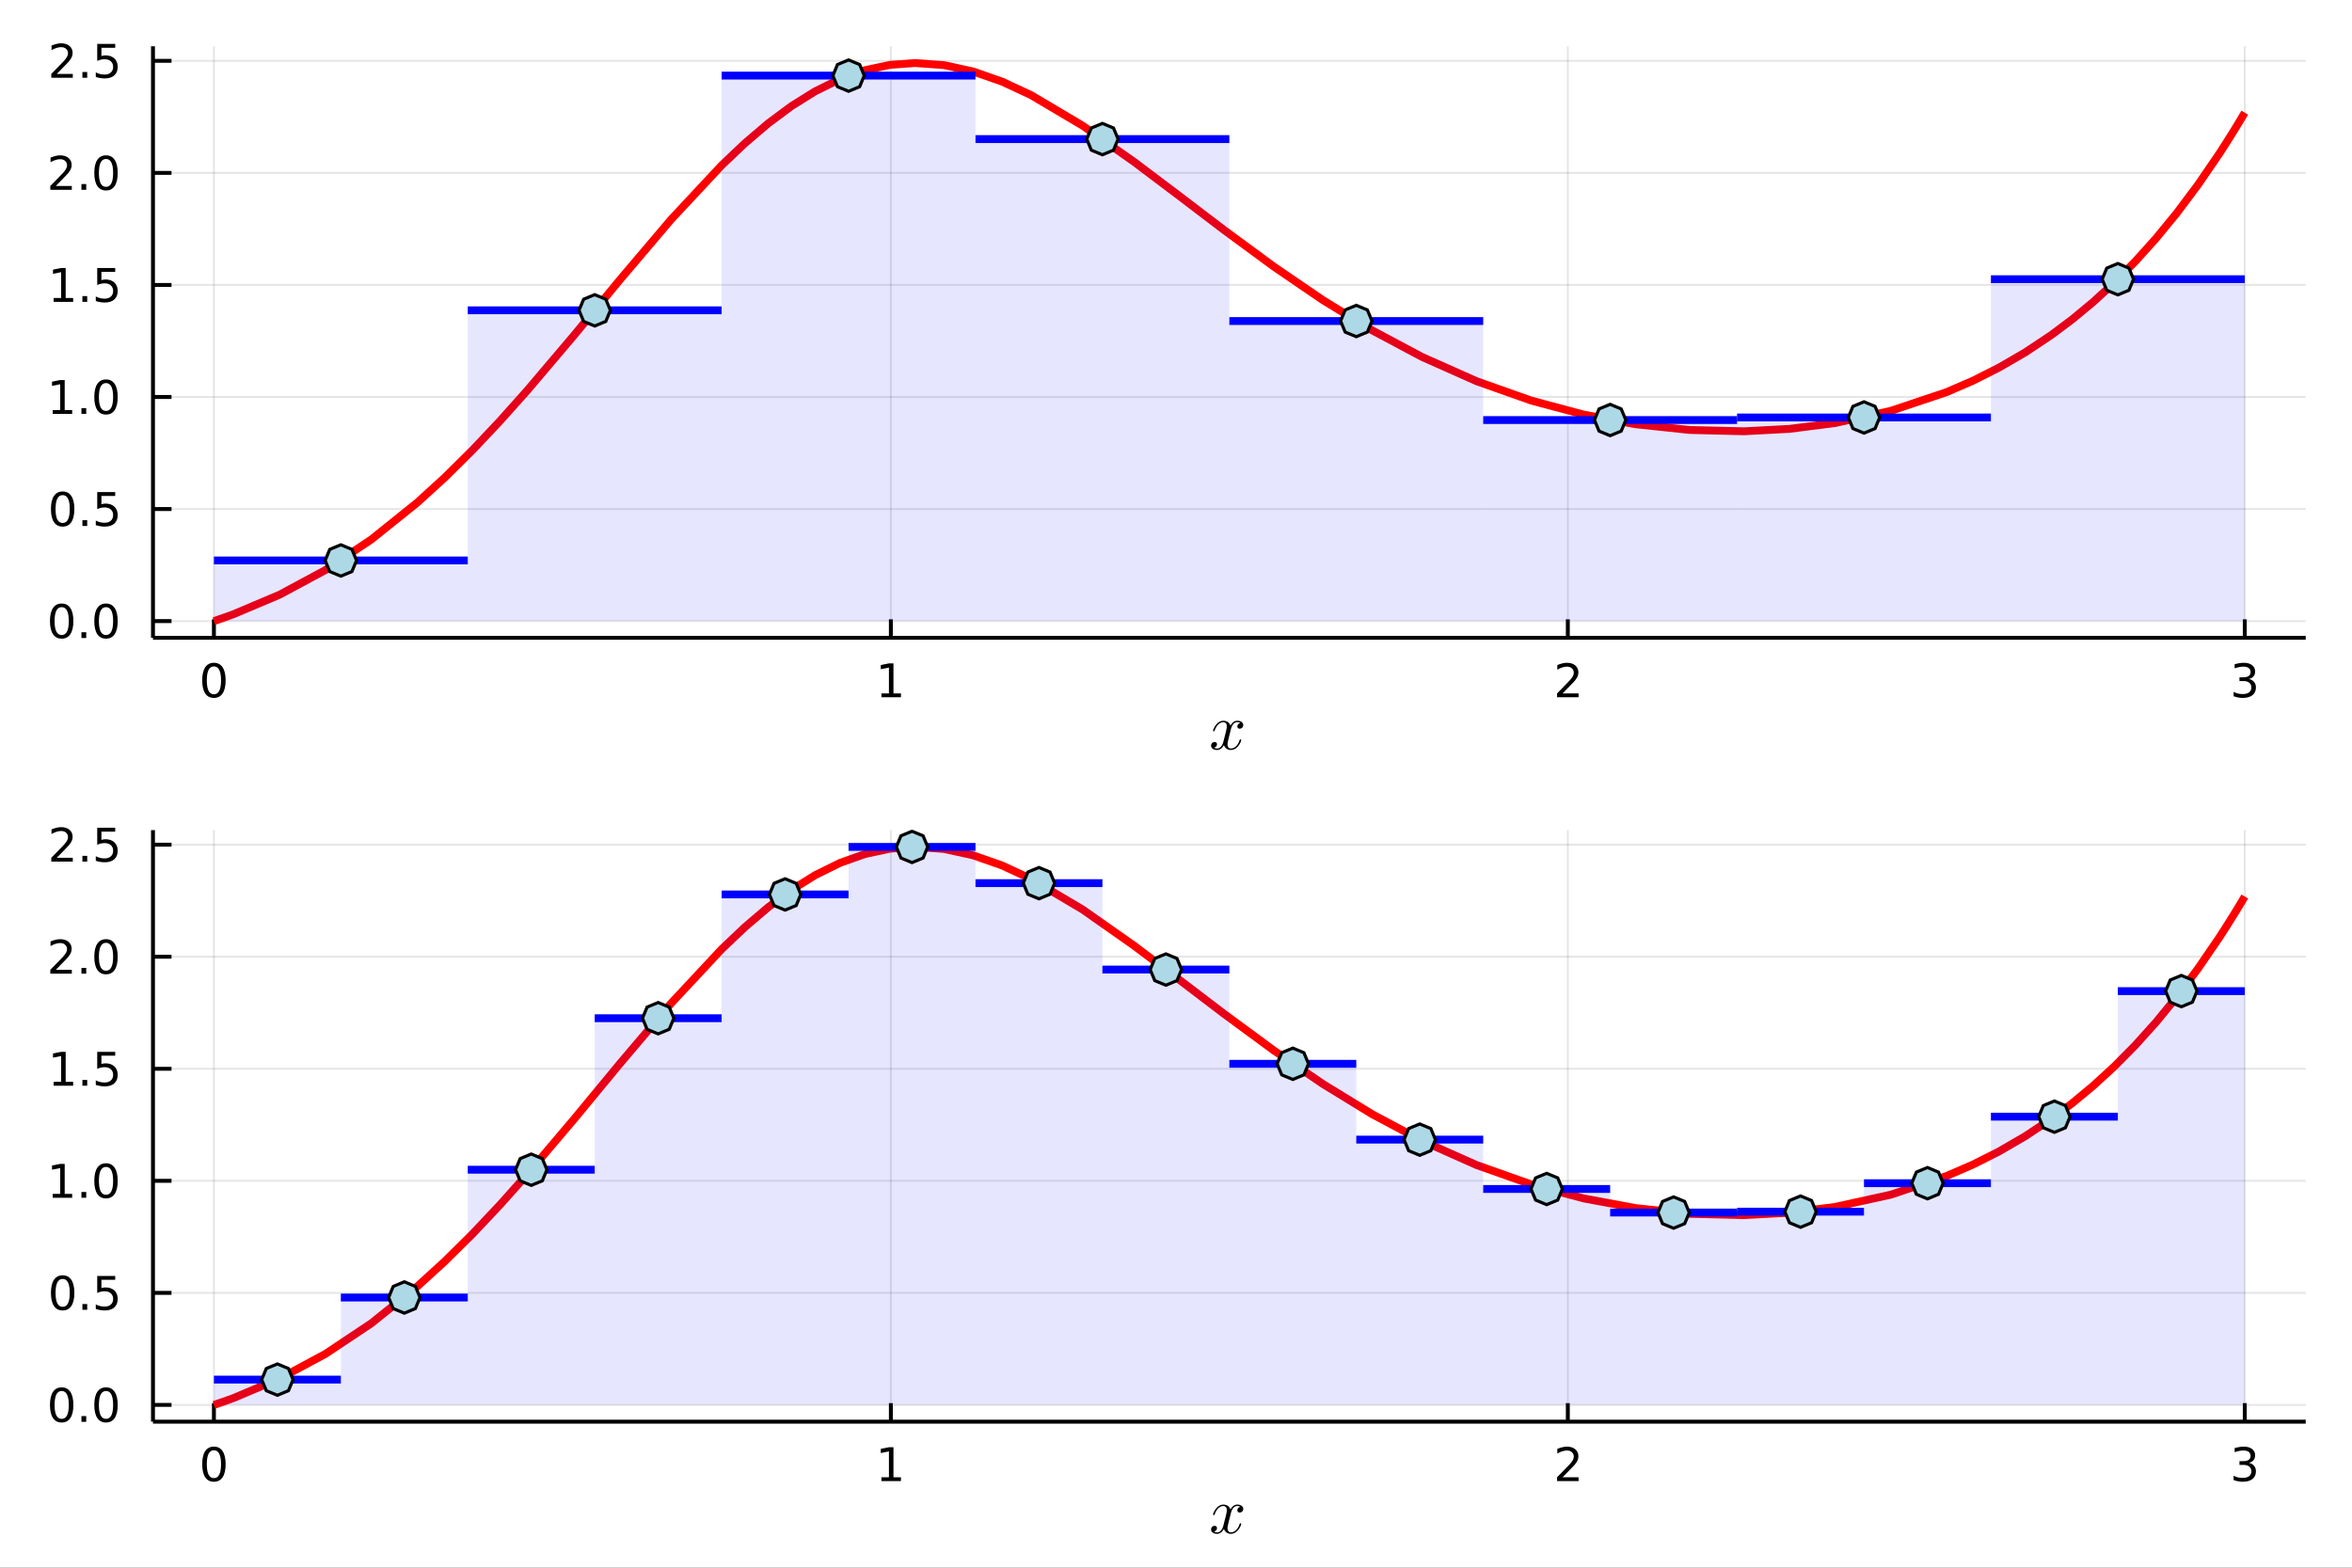 <?xml version="1.0" encoding="utf-8"?>
<svg xmlns="http://www.w3.org/2000/svg" xmlns:xlink="http://www.w3.org/1999/xlink" width="600" height="400" viewBox="0 0 2400 1600">
<rect x="0" y="0" width="2400" height="1600" fill="#333333" stroke="none"/>
<defs>
  <clipPath id="clip540">
    <rect x="0" y="0" width="2400" height="1600"/>
  </clipPath>
</defs>
<path clip-path="url(#clip540)" d="
M0 1600 L2400 1600 L2400 0 L0 0  Z
  " fill="#ffffff" fill-rule="evenodd" fill-opacity="1"/>
<defs>
  <clipPath id="clip541">
    <rect x="480" y="0" width="1681" height="1600"/>
  </clipPath>
</defs>
<path clip-path="url(#clip540)" d="
M156.112 650.96 L2352.76 650.96 L2352.76 47.244 L156.112 47.244  Z
  " fill="#ffffff" fill-rule="evenodd" fill-opacity="1"/>
<defs>
  <clipPath id="clip542">
    <rect x="156" y="47" width="2198" height="605"/>
  </clipPath>
</defs>
<polyline clip-path="url(#clip542)" style="stroke:#000000; stroke-linecap:butt; stroke-linejoin:round; stroke-width:2; stroke-opacity:0.1; fill:none" points="
  218.281,650.96 218.281,47.244 
  "/>
<polyline clip-path="url(#clip542)" style="stroke:#000000; stroke-linecap:butt; stroke-linejoin:round; stroke-width:2; stroke-opacity:0.1; fill:none" points="
  909.05,650.96 909.05,47.244 
  "/>
<polyline clip-path="url(#clip542)" style="stroke:#000000; stroke-linecap:butt; stroke-linejoin:round; stroke-width:2; stroke-opacity:0.1; fill:none" points="
  1599.82,650.96 1599.82,47.244 
  "/>
<polyline clip-path="url(#clip542)" style="stroke:#000000; stroke-linecap:butt; stroke-linejoin:round; stroke-width:2; stroke-opacity:0.1; fill:none" points="
  2290.59,650.96 2290.59,47.244 
  "/>
<polyline clip-path="url(#clip540)" style="stroke:#000000; stroke-linecap:butt; stroke-linejoin:round; stroke-width:4; stroke-opacity:1; fill:none" points="
  156.112,650.96 2352.76,650.96 
  "/>
<polyline clip-path="url(#clip540)" style="stroke:#000000; stroke-linecap:butt; stroke-linejoin:round; stroke-width:4; stroke-opacity:1; fill:none" points="
  218.281,650.96 218.281,632.063 
  "/>
<polyline clip-path="url(#clip540)" style="stroke:#000000; stroke-linecap:butt; stroke-linejoin:round; stroke-width:4; stroke-opacity:1; fill:none" points="
  909.05,650.96 909.05,632.063 
  "/>
<polyline clip-path="url(#clip540)" style="stroke:#000000; stroke-linecap:butt; stroke-linejoin:round; stroke-width:4; stroke-opacity:1; fill:none" points="
  1599.82,650.96 1599.82,632.063 
  "/>
<polyline clip-path="url(#clip540)" style="stroke:#000000; stroke-linecap:butt; stroke-linejoin:round; stroke-width:4; stroke-opacity:1; fill:none" points="
  2290.59,650.96 2290.59,632.063 
  "/>
<path clip-path="url(#clip540)" d="M218.281 680.151 Q214.67 680.151 212.842 683.716 Q211.036 687.257 211.036 694.387 Q211.036 701.493 212.842 705.058 Q214.67 708.6 218.281 708.6 Q221.916 708.6 223.721 705.058 Q225.55 701.493 225.55 694.387 Q225.55 687.257 223.721 683.716 Q221.916 680.151 218.281 680.151 M218.281 676.447 Q224.091 676.447 227.147 681.054 Q230.226 685.637 230.226 694.387 Q230.226 703.114 227.147 707.72 Q224.091 712.304 218.281 712.304 Q212.471 712.304 209.392 707.72 Q206.337 703.114 206.337 694.387 Q206.337 685.637 209.392 681.054 Q212.471 676.447 218.281 676.447 Z" fill="#000000" fill-rule="evenodd" fill-opacity="1" /><path clip-path="url(#clip540)" d="M899.432 707.697 L907.071 707.697 L907.071 681.331 L898.76 682.998 L898.76 678.739 L907.024 677.072 L911.7 677.072 L911.7 707.697 L919.339 707.697 L919.339 711.632 L899.432 711.632 L899.432 707.697 Z" fill="#000000" fill-rule="evenodd" fill-opacity="1" /><path clip-path="url(#clip540)" d="M1594.47 707.697 L1610.79 707.697 L1610.79 711.632 L1588.85 711.632 L1588.85 707.697 Q1591.51 704.942 1596.09 700.313 Q1600.7 695.66 1601.88 694.318 Q1604.12 691.794 1605 690.058 Q1605.91 688.299 1605.91 686.609 Q1605.91 683.855 1603.96 682.119 Q1602.04 680.382 1598.94 680.382 Q1596.74 680.382 1594.29 681.146 Q1591.86 681.91 1589.08 683.461 L1589.08 678.739 Q1591.9 677.605 1594.36 677.026 Q1596.81 676.447 1598.85 676.447 Q1604.22 676.447 1607.41 679.132 Q1610.61 681.818 1610.61 686.308 Q1610.61 688.438 1609.8 690.359 Q1609.01 692.257 1606.9 694.85 Q1606.32 695.521 1603.22 698.739 Q1600.12 701.933 1594.47 707.697 Z" fill="#000000" fill-rule="evenodd" fill-opacity="1" /><path clip-path="url(#clip540)" d="M2294.83 692.998 Q2298.19 693.716 2300.07 695.984 Q2301.96 698.253 2301.96 701.586 Q2301.96 706.702 2298.45 709.503 Q2294.93 712.304 2288.45 712.304 Q2286.27 712.304 2283.95 711.864 Q2281.66 711.447 2279.21 710.591 L2279.21 706.077 Q2281.15 707.211 2283.47 707.79 Q2285.78 708.368 2288.31 708.368 Q2292.7 708.368 2295 706.632 Q2297.31 704.896 2297.31 701.586 Q2297.31 698.53 2295.16 696.818 Q2293.03 695.081 2289.21 695.081 L2285.18 695.081 L2285.18 691.239 L2289.39 691.239 Q2292.84 691.239 2294.67 689.873 Q2296.5 688.484 2296.5 685.892 Q2296.5 683.23 2294.6 681.818 Q2292.73 680.382 2289.21 680.382 Q2287.29 680.382 2285.09 680.799 Q2282.89 681.216 2280.25 682.095 L2280.25 677.929 Q2282.91 677.188 2285.23 676.818 Q2287.57 676.447 2289.63 676.447 Q2294.95 676.447 2298.05 678.878 Q2301.15 681.285 2301.15 685.406 Q2301.15 688.276 2299.51 690.267 Q2297.87 692.234 2294.83 692.998 Z" fill="#000000" fill-rule="evenodd" fill-opacity="1" /><path clip-path="url(#clip540)" d="M1268.61 739.916 Q1268.61 741.719 1267.48 742.75 Q1266.35 743.748 1265.06 743.748 Q1263.84 743.748 1263.2 743.04 Q1262.55 742.331 1262.55 741.429 Q1262.55 740.206 1263.45 739.143 Q1264.36 738.08 1265.71 737.855 Q1264.39 737.017 1262.42 737.017 Q1261.14 737.017 1260.01 737.694 Q1258.91 738.37 1258.24 739.239 Q1257.59 740.109 1257.01 741.365 Q1256.47 742.589 1256.24 743.33 Q1256.05 744.038 1255.89 744.811 L1253.63 753.829 Q1252.54 758.112 1252.54 759.626 Q1252.54 761.494 1253.44 762.75 Q1254.34 763.974 1256.14 763.974 Q1256.85 763.974 1257.66 763.78 Q1258.46 763.555 1259.49 762.975 Q1260.56 762.363 1261.49 761.462 Q1262.46 760.528 1263.39 758.949 Q1264.32 757.371 1264.94 755.342 Q1265.13 754.634 1265.77 754.634 Q1266.58 754.634 1266.58 755.278 Q1266.58 755.826 1266.13 756.985 Q1265.71 758.112 1264.77 759.594 Q1263.87 761.043 1262.68 762.363 Q1261.49 763.652 1259.72 764.553 Q1257.95 765.455 1256.01 765.455 Q1253.25 765.455 1251.41 763.974 Q1249.57 762.492 1248.9 760.431 Q1248.74 760.721 1248.51 761.107 Q1248.29 761.494 1247.61 762.363 Q1246.97 763.201 1246.22 763.845 Q1245.48 764.457 1244.32 764.94 Q1243.2 765.455 1241.97 765.455 Q1240.43 765.455 1239.04 765.004 Q1237.69 764.553 1236.72 763.523 Q1235.76 762.492 1235.76 761.075 Q1235.76 759.497 1236.82 758.402 Q1237.92 757.275 1239.4 757.275 Q1240.33 757.275 1241.07 757.822 Q1241.84 758.37 1241.84 759.561 Q1241.84 760.882 1240.94 761.88 Q1240.04 762.879 1238.75 763.136 Q1240.07 763.974 1242.04 763.974 Q1244.16 763.974 1245.84 762.106 Q1247.51 760.238 1248.32 757.114 Q1250.31 749.61 1251.09 746.26 Q1251.86 742.879 1251.86 741.429 Q1251.86 740.077 1251.51 739.143 Q1251.15 738.209 1250.54 737.79 Q1249.96 737.339 1249.41 737.178 Q1248.9 737.017 1248.32 737.017 Q1247.35 737.017 1246.26 737.404 Q1245.19 737.79 1243.91 738.692 Q1242.65 739.562 1241.46 741.365 Q1240.27 743.169 1239.46 745.648 Q1239.3 746.389 1238.59 746.389 Q1237.82 746.357 1237.82 745.713 Q1237.82 745.165 1238.24 744.038 Q1238.69 742.879 1239.59 741.429 Q1240.52 739.98 1241.72 738.692 Q1242.94 737.372 1244.71 736.47 Q1246.51 735.568 1248.45 735.568 Q1249.32 735.568 1250.15 735.761 Q1251.02 735.922 1252.05 736.405 Q1253.12 736.888 1254.05 737.951 Q1254.98 739.014 1255.56 740.56 Q1255.95 739.819 1256.47 739.111 Q1257.01 738.402 1257.85 737.533 Q1258.72 736.631 1259.91 736.116 Q1261.14 735.568 1262.49 735.568 Q1263.81 735.568 1265.1 735.922 Q1266.39 736.244 1267.48 737.307 Q1268.61 738.338 1268.61 739.916 Z" fill="#000000" fill-rule="evenodd" fill-opacity="1" /><polyline clip-path="url(#clip542)" style="stroke:#000000; stroke-linecap:butt; stroke-linejoin:round; stroke-width:2; stroke-opacity:0.1; fill:none" points="
  156.112,633.874 2352.76,633.874 
  "/>
<polyline clip-path="url(#clip542)" style="stroke:#000000; stroke-linecap:butt; stroke-linejoin:round; stroke-width:2; stroke-opacity:0.1; fill:none" points="
  156.112,519.518 2352.76,519.518 
  "/>
<polyline clip-path="url(#clip542)" style="stroke:#000000; stroke-linecap:butt; stroke-linejoin:round; stroke-width:2; stroke-opacity:0.1; fill:none" points="
  156.112,405.162 2352.76,405.162 
  "/>
<polyline clip-path="url(#clip542)" style="stroke:#000000; stroke-linecap:butt; stroke-linejoin:round; stroke-width:2; stroke-opacity:0.1; fill:none" points="
  156.112,290.806 2352.76,290.806 
  "/>
<polyline clip-path="url(#clip542)" style="stroke:#000000; stroke-linecap:butt; stroke-linejoin:round; stroke-width:2; stroke-opacity:0.1; fill:none" points="
  156.112,176.45 2352.76,176.45 
  "/>
<polyline clip-path="url(#clip542)" style="stroke:#000000; stroke-linecap:butt; stroke-linejoin:round; stroke-width:2; stroke-opacity:0.1; fill:none" points="
  156.112,62.093 2352.76,62.093 
  "/>
<polyline clip-path="url(#clip540)" style="stroke:#000000; stroke-linecap:butt; stroke-linejoin:round; stroke-width:4; stroke-opacity:1; fill:none" points="
  156.112,650.96 156.112,47.244 
  "/>
<polyline clip-path="url(#clip540)" style="stroke:#000000; stroke-linecap:butt; stroke-linejoin:round; stroke-width:4; stroke-opacity:1; fill:none" points="
  156.112,633.874 175.01,633.874 
  "/>
<polyline clip-path="url(#clip540)" style="stroke:#000000; stroke-linecap:butt; stroke-linejoin:round; stroke-width:4; stroke-opacity:1; fill:none" points="
  156.112,519.518 175.01,519.518 
  "/>
<polyline clip-path="url(#clip540)" style="stroke:#000000; stroke-linecap:butt; stroke-linejoin:round; stroke-width:4; stroke-opacity:1; fill:none" points="
  156.112,405.162 175.01,405.162 
  "/>
<polyline clip-path="url(#clip540)" style="stroke:#000000; stroke-linecap:butt; stroke-linejoin:round; stroke-width:4; stroke-opacity:1; fill:none" points="
  156.112,290.806 175.01,290.806 
  "/>
<polyline clip-path="url(#clip540)" style="stroke:#000000; stroke-linecap:butt; stroke-linejoin:round; stroke-width:4; stroke-opacity:1; fill:none" points="
  156.112,176.45 175.01,176.45 
  "/>
<polyline clip-path="url(#clip540)" style="stroke:#000000; stroke-linecap:butt; stroke-linejoin:round; stroke-width:4; stroke-opacity:1; fill:none" points="
  156.112,62.093 175.01,62.093 
  "/>
<path clip-path="url(#clip540)" d="M62.937 619.673 Q59.325 619.673 57.497 623.237 Q55.691 626.779 55.691 633.909 Q55.691 641.015 57.497 644.58 Q59.325 648.122 62.937 648.122 Q66.571 648.122 68.376 644.58 Q70.205 641.015 70.205 633.909 Q70.205 626.779 68.376 623.237 Q66.571 619.673 62.937 619.673 M62.937 615.969 Q68.747 615.969 71.802 620.575 Q74.881 625.159 74.881 633.909 Q74.881 642.635 71.802 647.242 Q68.747 651.825 62.937 651.825 Q57.126 651.825 54.048 647.242 Q50.992 642.635 50.992 633.909 Q50.992 625.159 54.048 620.575 Q57.126 615.969 62.937 615.969 Z" fill="#000000" fill-rule="evenodd" fill-opacity="1" /><path clip-path="url(#clip540)" d="M83.098 645.274 L87.983 645.274 L87.983 651.154 L83.098 651.154 L83.098 645.274 Z" fill="#000000" fill-rule="evenodd" fill-opacity="1" /><path clip-path="url(#clip540)" d="M108.168 619.673 Q104.557 619.673 102.728 623.237 Q100.922 626.779 100.922 633.909 Q100.922 641.015 102.728 644.58 Q104.557 648.122 108.168 648.122 Q111.802 648.122 113.608 644.58 Q115.436 641.015 115.436 633.909 Q115.436 626.779 113.608 623.237 Q111.802 619.673 108.168 619.673 M108.168 615.969 Q113.978 615.969 117.033 620.575 Q120.112 625.159 120.112 633.909 Q120.112 642.635 117.033 647.242 Q113.978 651.825 108.168 651.825 Q102.358 651.825 99.279 647.242 Q96.223 642.635 96.223 633.909 Q96.223 625.159 99.279 620.575 Q102.358 615.969 108.168 615.969 Z" fill="#000000" fill-rule="evenodd" fill-opacity="1" /><path clip-path="url(#clip540)" d="M63.932 505.317 Q60.321 505.317 58.492 508.881 Q56.687 512.423 56.687 519.553 Q56.687 526.659 58.492 530.224 Q60.321 533.765 63.932 533.765 Q67.566 533.765 69.372 530.224 Q71.2 526.659 71.2 519.553 Q71.2 512.423 69.372 508.881 Q67.566 505.317 63.932 505.317 M63.932 501.613 Q69.742 501.613 72.798 506.219 Q75.876 510.803 75.876 519.553 Q75.876 528.279 72.798 532.886 Q69.742 537.469 63.932 537.469 Q58.122 537.469 55.043 532.886 Q51.987 528.279 51.987 519.553 Q51.987 510.803 55.043 506.219 Q58.122 501.613 63.932 501.613 Z" fill="#000000" fill-rule="evenodd" fill-opacity="1" /><path clip-path="url(#clip540)" d="M84.094 530.918 L88.978 530.918 L88.978 536.798 L84.094 536.798 L84.094 530.918 Z" fill="#000000" fill-rule="evenodd" fill-opacity="1" /><path clip-path="url(#clip540)" d="M99.21 502.238 L117.566 502.238 L117.566 506.173 L103.492 506.173 L103.492 514.645 Q104.51 514.298 105.529 514.136 Q106.547 513.951 107.566 513.951 Q113.353 513.951 116.733 517.122 Q120.112 520.293 120.112 525.71 Q120.112 531.289 116.64 534.39 Q113.168 537.469 106.848 537.469 Q104.672 537.469 102.404 537.099 Q100.159 536.728 97.751 535.988 L97.751 531.289 Q99.835 532.423 102.057 532.978 Q104.279 533.534 106.756 533.534 Q110.76 533.534 113.098 531.428 Q115.436 529.321 115.436 525.71 Q115.436 522.099 113.098 519.992 Q110.76 517.886 106.756 517.886 Q104.881 517.886 103.006 518.303 Q101.154 518.719 99.21 519.599 L99.21 502.238 Z" fill="#000000" fill-rule="evenodd" fill-opacity="1" /><path clip-path="url(#clip540)" d="M53.747 418.507 L61.386 418.507 L61.386 392.141 L53.075 393.808 L53.075 389.548 L61.339 387.882 L66.015 387.882 L66.015 418.507 L73.654 418.507 L73.654 422.442 L53.747 422.442 L53.747 418.507 Z" fill="#000000" fill-rule="evenodd" fill-opacity="1" /><path clip-path="url(#clip540)" d="M83.098 416.562 L87.983 416.562 L87.983 422.442 L83.098 422.442 L83.098 416.562 Z" fill="#000000" fill-rule="evenodd" fill-opacity="1" /><path clip-path="url(#clip540)" d="M108.168 390.96 Q104.557 390.96 102.728 394.525 Q100.922 398.067 100.922 405.197 Q100.922 412.303 102.728 415.868 Q104.557 419.409 108.168 419.409 Q111.802 419.409 113.608 415.868 Q115.436 412.303 115.436 405.197 Q115.436 398.067 113.608 394.525 Q111.802 390.96 108.168 390.96 M108.168 387.257 Q113.978 387.257 117.033 391.863 Q120.112 396.447 120.112 405.197 Q120.112 413.923 117.033 418.53 Q113.978 423.113 108.168 423.113 Q102.358 423.113 99.279 418.53 Q96.223 413.923 96.223 405.197 Q96.223 396.447 99.279 391.863 Q102.358 387.257 108.168 387.257 Z" fill="#000000" fill-rule="evenodd" fill-opacity="1" /><path clip-path="url(#clip540)" d="M54.742 304.151 L62.381 304.151 L62.381 277.785 L54.071 279.452 L54.071 275.192 L62.335 273.526 L67.011 273.526 L67.011 304.151 L74.649 304.151 L74.649 308.086 L54.742 308.086 L54.742 304.151 Z" fill="#000000" fill-rule="evenodd" fill-opacity="1" /><path clip-path="url(#clip540)" d="M84.094 302.206 L88.978 302.206 L88.978 308.086 L84.094 308.086 L84.094 302.206 Z" fill="#000000" fill-rule="evenodd" fill-opacity="1" /><path clip-path="url(#clip540)" d="M99.21 273.526 L117.566 273.526 L117.566 277.461 L103.492 277.461 L103.492 285.933 Q104.51 285.586 105.529 285.424 Q106.547 285.239 107.566 285.239 Q113.353 285.239 116.733 288.41 Q120.112 291.581 120.112 296.998 Q120.112 302.576 116.64 305.678 Q113.168 308.757 106.848 308.757 Q104.672 308.757 102.404 308.387 Q100.159 308.016 97.751 307.276 L97.751 302.576 Q99.835 303.711 102.057 304.266 Q104.279 304.822 106.756 304.822 Q110.76 304.822 113.098 302.715 Q115.436 300.609 115.436 296.998 Q115.436 293.387 113.098 291.28 Q110.76 289.174 106.756 289.174 Q104.881 289.174 103.006 289.59 Q101.154 290.007 99.21 290.887 L99.21 273.526 Z" fill="#000000" fill-rule="evenodd" fill-opacity="1" /><path clip-path="url(#clip540)" d="M56.964 189.794 L73.284 189.794 L73.284 193.73 L51.339 193.73 L51.339 189.794 Q54.001 187.04 58.585 182.41 Q63.191 177.757 64.372 176.415 Q66.617 173.892 67.497 172.156 Q68.399 170.396 68.399 168.707 Q68.399 165.952 66.455 164.216 Q64.534 162.48 61.432 162.48 Q59.233 162.48 56.779 163.244 Q54.349 164.008 51.571 165.558 L51.571 160.836 Q54.395 159.702 56.849 159.123 Q59.302 158.545 61.339 158.545 Q66.71 158.545 69.904 161.23 Q73.099 163.915 73.099 168.406 Q73.099 170.535 72.288 172.457 Q71.501 174.355 69.395 176.947 Q68.816 177.619 65.714 180.836 Q62.612 184.031 56.964 189.794 Z" fill="#000000" fill-rule="evenodd" fill-opacity="1" /><path clip-path="url(#clip540)" d="M83.098 187.85 L87.983 187.85 L87.983 193.73 L83.098 193.73 L83.098 187.85 Z" fill="#000000" fill-rule="evenodd" fill-opacity="1" /><path clip-path="url(#clip540)" d="M108.168 162.248 Q104.557 162.248 102.728 165.813 Q100.922 169.355 100.922 176.484 Q100.922 183.591 102.728 187.156 Q104.557 190.697 108.168 190.697 Q111.802 190.697 113.608 187.156 Q115.436 183.591 115.436 176.484 Q115.436 169.355 113.608 165.813 Q111.802 162.248 108.168 162.248 M108.168 158.545 Q113.978 158.545 117.033 163.151 Q120.112 167.734 120.112 176.484 Q120.112 185.211 117.033 189.818 Q113.978 194.401 108.168 194.401 Q102.358 194.401 99.279 189.818 Q96.223 185.211 96.223 176.484 Q96.223 167.734 99.279 163.151 Q102.358 158.545 108.168 158.545 Z" fill="#000000" fill-rule="evenodd" fill-opacity="1" /><path clip-path="url(#clip540)" d="M57.96 75.438 L74.279 75.438 L74.279 79.374 L52.335 79.374 L52.335 75.438 Q54.997 72.684 59.58 68.054 Q64.186 63.401 65.367 62.059 Q67.612 59.536 68.492 57.8 Q69.395 56.04 69.395 54.35 Q69.395 51.596 67.45 49.86 Q65.529 48.124 62.427 48.124 Q60.228 48.124 57.775 48.888 Q55.344 49.651 52.566 51.202 L52.566 46.48 Q55.39 45.346 57.844 44.767 Q60.298 44.188 62.335 44.188 Q67.705 44.188 70.899 46.874 Q74.094 49.559 74.094 54.05 Q74.094 56.179 73.284 58.1 Q72.497 59.999 70.39 62.591 Q69.811 63.263 66.71 66.48 Q63.608 69.674 57.96 75.438 Z" fill="#000000" fill-rule="evenodd" fill-opacity="1" /><path clip-path="url(#clip540)" d="M84.094 73.494 L88.978 73.494 L88.978 79.374 L84.094 79.374 L84.094 73.494 Z" fill="#000000" fill-rule="evenodd" fill-opacity="1" /><path clip-path="url(#clip540)" d="M99.21 44.813 L117.566 44.813 L117.566 48.749 L103.492 48.749 L103.492 57.221 Q104.51 56.874 105.529 56.712 Q106.547 56.526 107.566 56.526 Q113.353 56.526 116.733 59.698 Q120.112 62.869 120.112 68.286 Q120.112 73.864 116.64 76.966 Q113.168 80.045 106.848 80.045 Q104.672 80.045 102.404 79.674 Q100.159 79.304 97.751 78.563 L97.751 73.864 Q99.835 74.999 102.057 75.554 Q104.279 76.11 106.756 76.11 Q110.76 76.11 113.098 74.003 Q115.436 71.897 115.436 68.286 Q115.436 64.674 113.098 62.568 Q110.76 60.462 106.756 60.462 Q104.881 60.462 103.006 60.878 Q101.154 61.295 99.21 62.175 L99.21 44.813 Z" fill="#000000" fill-rule="evenodd" fill-opacity="1" /><polyline clip-path="url(#clip542)" style="stroke:#ff0000; stroke-linecap:butt; stroke-linejoin:round; stroke-width:8; stroke-opacity:1; fill:none" points="
  218.281,633.874 223.341,632.174 228.4,630.424 233.46,628.623 238.519,626.769 285.301,606.965 332.083,581.799 378.865,550.624 425.646,513.078 453.76,487.456 
  481.874,459.658 509.988,429.877 538.102,398.392 585.642,342.348 633.182,284.83 684.824,223.977 736.465,168.656 760.27,146.075 784.074,125.803 807.879,108.123 
  831.684,93.263 857.204,80.658 882.725,71.619 908.246,66.191 933.767,64.33 963.336,66.473 992.905,72.93 1022.47,83.288 1052.04,97.048 1104.6,128.185 
  1157.15,165.123 1203.24,199.874 1249.32,234.961 1299.57,271.931 1349.81,306.26 1400.35,337.249 1450.9,364.204 1506.78,389.1 1562.66,408.874 1615.83,423.087 
  1669.01,432.986 1724.29,438.836 1779.58,440.177 1826.12,437.713 1872.65,431.758 1929.47,419.277 1986.29,400.232 2013,388.675 2039.7,375.237 2066.41,359.739 
  2093.11,341.976 2114.5,325.961 2135.9,308.22 2157.29,288.616 2178.68,267.006 2200.07,243.235 2221.47,217.145 2242.86,188.57 2264.25,157.342 2270.83,147.169 
  2277.42,136.725 2284,126.004 2290.59,115 
  "/>
<path clip-path="url(#clip542)" d="
M218.281 572.021 L477.319 572.021 L477.319 633.874 L218.281 633.874  Z
  " fill="#0000ff" fill-rule="evenodd" fill-opacity="0.1"/>
<polyline clip-path="url(#clip542)" style="stroke:#0000ff; stroke-linecap:butt; stroke-linejoin:round; stroke-width:8; stroke-opacity:1; fill:none" points="
  218.281,572.021 477.319,572.021 
  "/>
<path clip-path="url(#clip542)" d="
M477.319 316.726 L736.358 316.726 L736.358 633.874 L477.319 633.874  Z
  " fill="#0000ff" fill-rule="evenodd" fill-opacity="0.1"/>
<polyline clip-path="url(#clip542)" style="stroke:#0000ff; stroke-linecap:butt; stroke-linejoin:round; stroke-width:8; stroke-opacity:1; fill:none" points="
  477.319,316.726 736.358,316.726 
  "/>
<path clip-path="url(#clip542)" d="
M736.358 77.182 L995.396 77.182 L995.396 633.874 L736.358 633.874  Z
  " fill="#0000ff" fill-rule="evenodd" fill-opacity="0.1"/>
<polyline clip-path="url(#clip542)" style="stroke:#0000ff; stroke-linecap:butt; stroke-linejoin:round; stroke-width:8; stroke-opacity:1; fill:none" points="
  736.358,77.182 995.396,77.182 
  "/>
<path clip-path="url(#clip542)" d="
M995.396 141.953 L1254.43 141.953 L1254.43 633.874 L995.396 633.874  Z
  " fill="#0000ff" fill-rule="evenodd" fill-opacity="0.1"/>
<polyline clip-path="url(#clip542)" style="stroke:#0000ff; stroke-linecap:butt; stroke-linejoin:round; stroke-width:8; stroke-opacity:1; fill:none" points="
  995.396,141.953 1254.43,141.953 
  "/>
<path clip-path="url(#clip542)" d="
M1254.43 327.619 L1513.47 327.619 L1513.47 633.874 L1254.43 633.874  Z
  " fill="#0000ff" fill-rule="evenodd" fill-opacity="0.1"/>
<polyline clip-path="url(#clip542)" style="stroke:#0000ff; stroke-linecap:butt; stroke-linejoin:round; stroke-width:8; stroke-opacity:1; fill:none" points="
  1254.43,327.619 1513.47,327.619 
  "/>
<path clip-path="url(#clip542)" d="
M1513.47 428.672 L1772.51 428.672 L1772.51 633.874 L1513.47 633.874  Z
  " fill="#0000ff" fill-rule="evenodd" fill-opacity="0.1"/>
<polyline clip-path="url(#clip542)" style="stroke:#0000ff; stroke-linecap:butt; stroke-linejoin:round; stroke-width:8; stroke-opacity:1; fill:none" points="
  1513.47,428.672 1772.51,428.672 
  "/>
<path clip-path="url(#clip542)" d="
M1772.51 426.063 L2031.55 426.063 L2031.55 633.874 L1772.51 633.874  Z
  " fill="#0000ff" fill-rule="evenodd" fill-opacity="0.1"/>
<polyline clip-path="url(#clip542)" style="stroke:#0000ff; stroke-linecap:butt; stroke-linejoin:round; stroke-width:8; stroke-opacity:1; fill:none" points="
  1772.51,426.063 2031.55,426.063 
  "/>
<path clip-path="url(#clip542)" d="
M2031.55 284.949 L2290.59 284.949 L2290.59 633.874 L2031.55 633.874  Z
  " fill="#0000ff" fill-rule="evenodd" fill-opacity="0.1"/>
<polyline clip-path="url(#clip542)" style="stroke:#0000ff; stroke-linecap:butt; stroke-linejoin:round; stroke-width:8; stroke-opacity:1; fill:none" points="
  2031.55,284.949 2290.59,284.949 
  "/>
<path clip-path="url(#clip542)" d="M347.8 588.021 L336.488 583.333 L331.8 572.021 L336.488 560.709 L347.8 556.021 L359.112 560.709 L363.8 572.021 L359.112 583.333 Z" fill="#add8e6" fill-rule="evenodd" fill-opacity="1" stroke="#000000" stroke-opacity="1" stroke-width="3.2"/>
<path clip-path="url(#clip542)" d="M606.839 332.726 L595.527 328.038 L590.839 316.726 L595.527 305.414 L606.839 300.726 L618.151 305.414 L622.839 316.726 L618.151 328.038 Z" fill="#add8e6" fill-rule="evenodd" fill-opacity="1" stroke="#000000" stroke-opacity="1" stroke-width="3.2"/>
<path clip-path="url(#clip542)" d="M865.877 93.182 L854.565 88.494 L849.877 77.182 L854.565 65.87 L865.877 61.182 L877.189 65.87 L881.877 77.182 L877.189 88.494 Z" fill="#add8e6" fill-rule="evenodd" fill-opacity="1" stroke="#000000" stroke-opacity="1" stroke-width="3.2"/>
<path clip-path="url(#clip542)" d="M1124.91 157.953 L1113.6 153.265 L1108.91 141.953 L1113.6 130.641 L1124.91 125.953 L1136.23 130.641 L1140.91 141.953 L1136.23 153.265 Z" fill="#add8e6" fill-rule="evenodd" fill-opacity="1" stroke="#000000" stroke-opacity="1" stroke-width="3.2"/>
<path clip-path="url(#clip542)" d="M1383.95 343.619 L1372.64 338.931 L1367.95 327.619 L1372.64 316.307 L1383.95 311.619 L1395.27 316.307 L1399.95 327.619 L1395.27 338.931 Z" fill="#add8e6" fill-rule="evenodd" fill-opacity="1" stroke="#000000" stroke-opacity="1" stroke-width="3.2"/>
<path clip-path="url(#clip542)" d="M1642.99 444.672 L1631.68 439.984 L1626.99 428.672 L1631.68 417.36 L1642.99 412.672 L1654.3 417.36 L1658.99 428.672 L1654.3 439.984 Z" fill="#add8e6" fill-rule="evenodd" fill-opacity="1" stroke="#000000" stroke-opacity="1" stroke-width="3.2"/>
<path clip-path="url(#clip542)" d="M1902.03 442.063 L1890.72 437.375 L1886.03 426.063 L1890.72 414.751 L1902.03 410.063 L1913.34 414.751 L1918.03 426.063 L1913.34 437.375 Z" fill="#add8e6" fill-rule="evenodd" fill-opacity="1" stroke="#000000" stroke-opacity="1" stroke-width="3.2"/>
<path clip-path="url(#clip542)" d="M2161.07 300.949 L2149.76 296.261 L2145.07 284.949 L2149.76 273.637 L2161.07 268.949 L2172.38 273.637 L2177.07 284.949 L2172.38 296.261 Z" fill="#add8e6" fill-rule="evenodd" fill-opacity="1" stroke="#000000" stroke-opacity="1" stroke-width="3.2"/>
<path clip-path="url(#clip540)" d="
M156.112 1450.96 L2352.76 1450.96 L2352.76 847.244 L156.112 847.244  Z
  " fill="#ffffff" fill-rule="evenodd" fill-opacity="1"/>
<defs>
  <clipPath id="clip543">
    <rect x="156" y="847" width="2198" height="605"/>
  </clipPath>
</defs>
<polyline clip-path="url(#clip543)" style="stroke:#000000; stroke-linecap:butt; stroke-linejoin:round; stroke-width:2; stroke-opacity:0.1; fill:none" points="
  218.281,1450.96 218.281,847.244 
  "/>
<polyline clip-path="url(#clip543)" style="stroke:#000000; stroke-linecap:butt; stroke-linejoin:round; stroke-width:2; stroke-opacity:0.1; fill:none" points="
  909.05,1450.96 909.05,847.244 
  "/>
<polyline clip-path="url(#clip543)" style="stroke:#000000; stroke-linecap:butt; stroke-linejoin:round; stroke-width:2; stroke-opacity:0.1; fill:none" points="
  1599.82,1450.96 1599.82,847.244 
  "/>
<polyline clip-path="url(#clip543)" style="stroke:#000000; stroke-linecap:butt; stroke-linejoin:round; stroke-width:2; stroke-opacity:0.1; fill:none" points="
  2290.59,1450.96 2290.59,847.244 
  "/>
<polyline clip-path="url(#clip540)" style="stroke:#000000; stroke-linecap:butt; stroke-linejoin:round; stroke-width:4; stroke-opacity:1; fill:none" points="
  156.112,1450.96 2352.76,1450.96 
  "/>
<polyline clip-path="url(#clip540)" style="stroke:#000000; stroke-linecap:butt; stroke-linejoin:round; stroke-width:4; stroke-opacity:1; fill:none" points="
  218.281,1450.96 218.281,1432.06 
  "/>
<polyline clip-path="url(#clip540)" style="stroke:#000000; stroke-linecap:butt; stroke-linejoin:round; stroke-width:4; stroke-opacity:1; fill:none" points="
  909.05,1450.96 909.05,1432.06 
  "/>
<polyline clip-path="url(#clip540)" style="stroke:#000000; stroke-linecap:butt; stroke-linejoin:round; stroke-width:4; stroke-opacity:1; fill:none" points="
  1599.82,1450.96 1599.82,1432.06 
  "/>
<polyline clip-path="url(#clip540)" style="stroke:#000000; stroke-linecap:butt; stroke-linejoin:round; stroke-width:4; stroke-opacity:1; fill:none" points="
  2290.59,1450.96 2290.59,1432.06 
  "/>
<path clip-path="url(#clip540)" d="M218.281 1480.15 Q214.67 1480.15 212.842 1483.72 Q211.036 1487.26 211.036 1494.39 Q211.036 1501.49 212.842 1505.06 Q214.67 1508.6 218.281 1508.6 Q221.916 1508.6 223.721 1505.06 Q225.55 1501.49 225.55 1494.39 Q225.55 1487.26 223.721 1483.72 Q221.916 1480.15 218.281 1480.15 M218.281 1476.45 Q224.091 1476.45 227.147 1481.05 Q230.226 1485.64 230.226 1494.39 Q230.226 1503.11 227.147 1507.72 Q224.091 1512.3 218.281 1512.3 Q212.471 1512.3 209.392 1507.72 Q206.337 1503.11 206.337 1494.39 Q206.337 1485.64 209.392 1481.05 Q212.471 1476.45 218.281 1476.45 Z" fill="#000000" fill-rule="evenodd" fill-opacity="1" /><path clip-path="url(#clip540)" d="M899.432 1507.7 L907.071 1507.7 L907.071 1481.33 L898.76 1483 L898.76 1478.74 L907.024 1477.07 L911.7 1477.07 L911.7 1507.7 L919.339 1507.7 L919.339 1511.63 L899.432 1511.63 L899.432 1507.7 Z" fill="#000000" fill-rule="evenodd" fill-opacity="1" /><path clip-path="url(#clip540)" d="M1594.47 1507.7 L1610.79 1507.7 L1610.79 1511.63 L1588.85 1511.63 L1588.85 1507.7 Q1591.51 1504.94 1596.09 1500.31 Q1600.7 1495.66 1601.88 1494.32 Q1604.12 1491.79 1605 1490.06 Q1605.91 1488.3 1605.91 1486.61 Q1605.91 1483.85 1603.96 1482.12 Q1602.04 1480.38 1598.94 1480.38 Q1596.74 1480.38 1594.29 1481.15 Q1591.86 1481.91 1589.08 1483.46 L1589.08 1478.74 Q1591.9 1477.6 1594.36 1477.03 Q1596.81 1476.45 1598.85 1476.45 Q1604.22 1476.45 1607.41 1479.13 Q1610.61 1481.82 1610.61 1486.31 Q1610.61 1488.44 1609.8 1490.36 Q1609.01 1492.26 1606.9 1494.85 Q1606.32 1495.52 1603.22 1498.74 Q1600.12 1501.93 1594.47 1507.7 Z" fill="#000000" fill-rule="evenodd" fill-opacity="1" /><path clip-path="url(#clip540)" d="M2294.83 1493 Q2298.19 1493.72 2300.07 1495.98 Q2301.96 1498.25 2301.96 1501.59 Q2301.96 1506.7 2298.45 1509.5 Q2294.93 1512.3 2288.45 1512.3 Q2286.27 1512.3 2283.95 1511.86 Q2281.66 1511.45 2279.21 1510.59 L2279.21 1506.08 Q2281.15 1507.21 2283.47 1507.79 Q2285.78 1508.37 2288.31 1508.37 Q2292.7 1508.37 2295 1506.63 Q2297.31 1504.9 2297.31 1501.59 Q2297.31 1498.53 2295.16 1496.82 Q2293.03 1495.08 2289.21 1495.08 L2285.18 1495.08 L2285.18 1491.24 L2289.39 1491.24 Q2292.84 1491.24 2294.67 1489.87 Q2296.5 1488.48 2296.5 1485.89 Q2296.5 1483.23 2294.6 1481.82 Q2292.73 1480.38 2289.21 1480.38 Q2287.29 1480.38 2285.09 1480.8 Q2282.89 1481.22 2280.25 1482.1 L2280.25 1477.93 Q2282.91 1477.19 2285.23 1476.82 Q2287.57 1476.45 2289.63 1476.45 Q2294.95 1476.45 2298.05 1478.88 Q2301.15 1481.29 2301.15 1485.41 Q2301.15 1488.28 2299.51 1490.27 Q2297.87 1492.23 2294.83 1493 Z" fill="#000000" fill-rule="evenodd" fill-opacity="1" /><path clip-path="url(#clip540)" d="M1268.61 1539.92 Q1268.61 1541.72 1267.48 1542.75 Q1266.35 1543.75 1265.06 1543.75 Q1263.84 1543.75 1263.2 1543.04 Q1262.55 1542.33 1262.55 1541.43 Q1262.55 1540.21 1263.45 1539.14 Q1264.36 1538.08 1265.71 1537.85 Q1264.39 1537.02 1262.42 1537.02 Q1261.14 1537.02 1260.01 1537.69 Q1258.91 1538.37 1258.24 1539.24 Q1257.59 1540.11 1257.01 1541.37 Q1256.47 1542.59 1256.24 1543.33 Q1256.05 1544.04 1255.89 1544.81 L1253.63 1553.83 Q1252.54 1558.11 1252.54 1559.63 Q1252.54 1561.49 1253.44 1562.75 Q1254.34 1563.97 1256.14 1563.97 Q1256.85 1563.97 1257.66 1563.78 Q1258.46 1563.55 1259.49 1562.98 Q1260.56 1562.36 1261.49 1561.46 Q1262.46 1560.53 1263.39 1558.95 Q1264.32 1557.37 1264.94 1555.34 Q1265.13 1554.63 1265.77 1554.63 Q1266.58 1554.63 1266.58 1555.28 Q1266.58 1555.83 1266.13 1556.98 Q1265.71 1558.11 1264.77 1559.59 Q1263.87 1561.04 1262.68 1562.36 Q1261.49 1563.65 1259.72 1564.55 Q1257.95 1565.46 1256.01 1565.46 Q1253.25 1565.46 1251.41 1563.97 Q1249.57 1562.49 1248.9 1560.43 Q1248.74 1560.72 1248.51 1561.11 Q1248.29 1561.49 1247.61 1562.36 Q1246.97 1563.2 1246.22 1563.84 Q1245.48 1564.46 1244.32 1564.94 Q1243.2 1565.46 1241.97 1565.46 Q1240.43 1565.46 1239.04 1565 Q1237.69 1564.55 1236.72 1563.52 Q1235.76 1562.49 1235.76 1561.08 Q1235.76 1559.5 1236.82 1558.4 Q1237.92 1557.27 1239.4 1557.27 Q1240.33 1557.27 1241.07 1557.82 Q1241.84 1558.37 1241.84 1559.56 Q1241.84 1560.88 1240.94 1561.88 Q1240.04 1562.88 1238.75 1563.14 Q1240.07 1563.97 1242.04 1563.97 Q1244.16 1563.97 1245.84 1562.11 Q1247.51 1560.24 1248.32 1557.11 Q1250.31 1549.61 1251.09 1546.26 Q1251.86 1542.88 1251.86 1541.43 Q1251.86 1540.08 1251.51 1539.14 Q1251.15 1538.21 1250.54 1537.79 Q1249.96 1537.34 1249.41 1537.18 Q1248.9 1537.02 1248.32 1537.02 Q1247.35 1537.02 1246.26 1537.4 Q1245.19 1537.79 1243.91 1538.69 Q1242.65 1539.56 1241.46 1541.37 Q1240.27 1543.17 1239.46 1545.65 Q1239.3 1546.39 1238.59 1546.39 Q1237.82 1546.36 1237.82 1545.71 Q1237.82 1545.17 1238.24 1544.04 Q1238.69 1542.88 1239.59 1541.43 Q1240.52 1539.98 1241.72 1538.69 Q1242.94 1537.37 1244.71 1536.47 Q1246.51 1535.57 1248.45 1535.57 Q1249.32 1535.57 1250.15 1535.76 Q1251.02 1535.92 1252.05 1536.41 Q1253.12 1536.89 1254.05 1537.95 Q1254.98 1539.01 1255.56 1540.56 Q1255.95 1539.82 1256.47 1539.11 Q1257.01 1538.4 1257.85 1537.53 Q1258.72 1536.63 1259.91 1536.12 Q1261.14 1535.57 1262.49 1535.57 Q1263.81 1535.57 1265.1 1535.92 Q1266.39 1536.24 1267.48 1537.31 Q1268.61 1538.34 1268.61 1539.92 Z" fill="#000000" fill-rule="evenodd" fill-opacity="1" /><polyline clip-path="url(#clip543)" style="stroke:#000000; stroke-linecap:butt; stroke-linejoin:round; stroke-width:2; stroke-opacity:0.1; fill:none" points="
  156.112,1433.87 2352.76,1433.87 
  "/>
<polyline clip-path="url(#clip543)" style="stroke:#000000; stroke-linecap:butt; stroke-linejoin:round; stroke-width:2; stroke-opacity:0.1; fill:none" points="
  156.112,1319.52 2352.76,1319.52 
  "/>
<polyline clip-path="url(#clip543)" style="stroke:#000000; stroke-linecap:butt; stroke-linejoin:round; stroke-width:2; stroke-opacity:0.1; fill:none" points="
  156.112,1205.16 2352.76,1205.16 
  "/>
<polyline clip-path="url(#clip543)" style="stroke:#000000; stroke-linecap:butt; stroke-linejoin:round; stroke-width:2; stroke-opacity:0.1; fill:none" points="
  156.112,1090.81 2352.76,1090.81 
  "/>
<polyline clip-path="url(#clip543)" style="stroke:#000000; stroke-linecap:butt; stroke-linejoin:round; stroke-width:2; stroke-opacity:0.1; fill:none" points="
  156.112,976.45 2352.76,976.45 
  "/>
<polyline clip-path="url(#clip543)" style="stroke:#000000; stroke-linecap:butt; stroke-linejoin:round; stroke-width:2; stroke-opacity:0.1; fill:none" points="
  156.112,862.094 2352.76,862.094 
  "/>
<polyline clip-path="url(#clip540)" style="stroke:#000000; stroke-linecap:butt; stroke-linejoin:round; stroke-width:4; stroke-opacity:1; fill:none" points="
  156.112,1450.96 156.112,847.244 
  "/>
<polyline clip-path="url(#clip540)" style="stroke:#000000; stroke-linecap:butt; stroke-linejoin:round; stroke-width:4; stroke-opacity:1; fill:none" points="
  156.112,1433.87 175.01,1433.87 
  "/>
<polyline clip-path="url(#clip540)" style="stroke:#000000; stroke-linecap:butt; stroke-linejoin:round; stroke-width:4; stroke-opacity:1; fill:none" points="
  156.112,1319.52 175.01,1319.52 
  "/>
<polyline clip-path="url(#clip540)" style="stroke:#000000; stroke-linecap:butt; stroke-linejoin:round; stroke-width:4; stroke-opacity:1; fill:none" points="
  156.112,1205.16 175.01,1205.16 
  "/>
<polyline clip-path="url(#clip540)" style="stroke:#000000; stroke-linecap:butt; stroke-linejoin:round; stroke-width:4; stroke-opacity:1; fill:none" points="
  156.112,1090.81 175.01,1090.81 
  "/>
<polyline clip-path="url(#clip540)" style="stroke:#000000; stroke-linecap:butt; stroke-linejoin:round; stroke-width:4; stroke-opacity:1; fill:none" points="
  156.112,976.45 175.01,976.45 
  "/>
<polyline clip-path="url(#clip540)" style="stroke:#000000; stroke-linecap:butt; stroke-linejoin:round; stroke-width:4; stroke-opacity:1; fill:none" points="
  156.112,862.094 175.01,862.094 
  "/>
<path clip-path="url(#clip540)" d="M62.937 1419.67 Q59.325 1419.67 57.497 1423.24 Q55.691 1426.78 55.691 1433.91 Q55.691 1441.02 57.497 1444.58 Q59.325 1448.12 62.937 1448.12 Q66.571 1448.12 68.376 1444.58 Q70.205 1441.02 70.205 1433.91 Q70.205 1426.78 68.376 1423.24 Q66.571 1419.67 62.937 1419.67 M62.937 1415.97 Q68.747 1415.97 71.802 1420.58 Q74.881 1425.16 74.881 1433.91 Q74.881 1442.64 71.802 1447.24 Q68.747 1451.83 62.937 1451.83 Q57.126 1451.83 54.048 1447.24 Q50.992 1442.64 50.992 1433.91 Q50.992 1425.16 54.048 1420.58 Q57.126 1415.97 62.937 1415.97 Z" fill="#000000" fill-rule="evenodd" fill-opacity="1" /><path clip-path="url(#clip540)" d="M83.098 1445.27 L87.983 1445.27 L87.983 1451.15 L83.098 1451.15 L83.098 1445.27 Z" fill="#000000" fill-rule="evenodd" fill-opacity="1" /><path clip-path="url(#clip540)" d="M108.168 1419.67 Q104.557 1419.67 102.728 1423.24 Q100.922 1426.78 100.922 1433.91 Q100.922 1441.02 102.728 1444.58 Q104.557 1448.12 108.168 1448.12 Q111.802 1448.12 113.608 1444.58 Q115.436 1441.02 115.436 1433.91 Q115.436 1426.78 113.608 1423.24 Q111.802 1419.67 108.168 1419.67 M108.168 1415.97 Q113.978 1415.97 117.033 1420.58 Q120.112 1425.16 120.112 1433.91 Q120.112 1442.64 117.033 1447.24 Q113.978 1451.83 108.168 1451.83 Q102.358 1451.83 99.279 1447.24 Q96.223 1442.64 96.223 1433.91 Q96.223 1425.16 99.279 1420.58 Q102.358 1415.97 108.168 1415.97 Z" fill="#000000" fill-rule="evenodd" fill-opacity="1" /><path clip-path="url(#clip540)" d="M63.932 1305.32 Q60.321 1305.32 58.492 1308.88 Q56.687 1312.42 56.687 1319.55 Q56.687 1326.66 58.492 1330.22 Q60.321 1333.77 63.932 1333.77 Q67.566 1333.77 69.372 1330.22 Q71.2 1326.66 71.2 1319.55 Q71.2 1312.42 69.372 1308.88 Q67.566 1305.32 63.932 1305.32 M63.932 1301.61 Q69.742 1301.61 72.798 1306.22 Q75.876 1310.8 75.876 1319.55 Q75.876 1328.28 72.798 1332.89 Q69.742 1337.47 63.932 1337.47 Q58.122 1337.47 55.043 1332.89 Q51.987 1328.28 51.987 1319.55 Q51.987 1310.8 55.043 1306.22 Q58.122 1301.61 63.932 1301.61 Z" fill="#000000" fill-rule="evenodd" fill-opacity="1" /><path clip-path="url(#clip540)" d="M84.094 1330.92 L88.978 1330.92 L88.978 1336.8 L84.094 1336.8 L84.094 1330.92 Z" fill="#000000" fill-rule="evenodd" fill-opacity="1" /><path clip-path="url(#clip540)" d="M99.21 1302.24 L117.566 1302.24 L117.566 1306.17 L103.492 1306.17 L103.492 1314.65 Q104.51 1314.3 105.529 1314.14 Q106.547 1313.95 107.566 1313.95 Q113.353 1313.95 116.733 1317.12 Q120.112 1320.29 120.112 1325.71 Q120.112 1331.29 116.64 1334.39 Q113.168 1337.47 106.848 1337.47 Q104.672 1337.47 102.404 1337.1 Q100.159 1336.73 97.751 1335.99 L97.751 1331.29 Q99.835 1332.42 102.057 1332.98 Q104.279 1333.53 106.756 1333.53 Q110.76 1333.53 113.098 1331.43 Q115.436 1329.32 115.436 1325.71 Q115.436 1322.1 113.098 1319.99 Q110.76 1317.89 106.756 1317.89 Q104.881 1317.89 103.006 1318.3 Q101.154 1318.72 99.21 1319.6 L99.21 1302.24 Z" fill="#000000" fill-rule="evenodd" fill-opacity="1" /><path clip-path="url(#clip540)" d="M53.747 1218.51 L61.386 1218.51 L61.386 1192.14 L53.075 1193.81 L53.075 1189.55 L61.339 1187.88 L66.015 1187.88 L66.015 1218.51 L73.654 1218.51 L73.654 1222.44 L53.747 1222.44 L53.747 1218.51 Z" fill="#000000" fill-rule="evenodd" fill-opacity="1" /><path clip-path="url(#clip540)" d="M83.098 1216.56 L87.983 1216.56 L87.983 1222.44 L83.098 1222.44 L83.098 1216.56 Z" fill="#000000" fill-rule="evenodd" fill-opacity="1" /><path clip-path="url(#clip540)" d="M108.168 1190.96 Q104.557 1190.96 102.728 1194.53 Q100.922 1198.07 100.922 1205.2 Q100.922 1212.3 102.728 1215.87 Q104.557 1219.41 108.168 1219.41 Q111.802 1219.41 113.608 1215.87 Q115.436 1212.3 115.436 1205.2 Q115.436 1198.07 113.608 1194.53 Q111.802 1190.96 108.168 1190.96 M108.168 1187.26 Q113.978 1187.26 117.033 1191.86 Q120.112 1196.45 120.112 1205.2 Q120.112 1213.92 117.033 1218.53 Q113.978 1223.11 108.168 1223.11 Q102.358 1223.11 99.279 1218.53 Q96.223 1213.92 96.223 1205.2 Q96.223 1196.45 99.279 1191.86 Q102.358 1187.26 108.168 1187.26 Z" fill="#000000" fill-rule="evenodd" fill-opacity="1" /><path clip-path="url(#clip540)" d="M54.742 1104.15 L62.381 1104.15 L62.381 1077.78 L54.071 1079.45 L54.071 1075.19 L62.335 1073.53 L67.011 1073.53 L67.011 1104.15 L74.649 1104.15 L74.649 1108.09 L54.742 1108.09 L54.742 1104.15 Z" fill="#000000" fill-rule="evenodd" fill-opacity="1" /><path clip-path="url(#clip540)" d="M84.094 1102.21 L88.978 1102.21 L88.978 1108.09 L84.094 1108.09 L84.094 1102.21 Z" fill="#000000" fill-rule="evenodd" fill-opacity="1" /><path clip-path="url(#clip540)" d="M99.21 1073.53 L117.566 1073.53 L117.566 1077.46 L103.492 1077.46 L103.492 1085.93 Q104.51 1085.59 105.529 1085.42 Q106.547 1085.24 107.566 1085.24 Q113.353 1085.24 116.733 1088.41 Q120.112 1091.58 120.112 1097 Q120.112 1102.58 116.64 1105.68 Q113.168 1108.76 106.848 1108.76 Q104.672 1108.76 102.404 1108.39 Q100.159 1108.02 97.751 1107.28 L97.751 1102.58 Q99.835 1103.71 102.057 1104.27 Q104.279 1104.82 106.756 1104.82 Q110.76 1104.82 113.098 1102.72 Q115.436 1100.61 115.436 1097 Q115.436 1093.39 113.098 1091.28 Q110.76 1089.17 106.756 1089.17 Q104.881 1089.17 103.006 1089.59 Q101.154 1090.01 99.21 1090.89 L99.21 1073.53 Z" fill="#000000" fill-rule="evenodd" fill-opacity="1" /><path clip-path="url(#clip540)" d="M56.964 989.794 L73.284 989.794 L73.284 993.73 L51.339 993.73 L51.339 989.794 Q54.001 987.04 58.585 982.41 Q63.191 977.757 64.372 976.415 Q66.617 973.892 67.497 972.156 Q68.399 970.396 68.399 968.707 Q68.399 965.952 66.455 964.216 Q64.534 962.48 61.432 962.48 Q59.233 962.48 56.779 963.244 Q54.349 964.008 51.571 965.558 L51.571 960.836 Q54.395 959.702 56.849 959.123 Q59.302 958.545 61.339 958.545 Q66.71 958.545 69.904 961.23 Q73.099 963.915 73.099 968.406 Q73.099 970.535 72.288 972.457 Q71.501 974.355 69.395 976.947 Q68.816 977.619 65.714 980.836 Q62.612 984.031 56.964 989.794 Z" fill="#000000" fill-rule="evenodd" fill-opacity="1" /><path clip-path="url(#clip540)" d="M83.098 987.85 L87.983 987.85 L87.983 993.73 L83.098 993.73 L83.098 987.85 Z" fill="#000000" fill-rule="evenodd" fill-opacity="1" /><path clip-path="url(#clip540)" d="M108.168 962.248 Q104.557 962.248 102.728 965.813 Q100.922 969.355 100.922 976.484 Q100.922 983.591 102.728 987.156 Q104.557 990.697 108.168 990.697 Q111.802 990.697 113.608 987.156 Q115.436 983.591 115.436 976.484 Q115.436 969.355 113.608 965.813 Q111.802 962.248 108.168 962.248 M108.168 958.545 Q113.978 958.545 117.033 963.151 Q120.112 967.734 120.112 976.484 Q120.112 985.211 117.033 989.818 Q113.978 994.401 108.168 994.401 Q102.358 994.401 99.279 989.818 Q96.223 985.211 96.223 976.484 Q96.223 967.734 99.279 963.151 Q102.358 958.545 108.168 958.545 Z" fill="#000000" fill-rule="evenodd" fill-opacity="1" /><path clip-path="url(#clip540)" d="M57.96 875.438 L74.279 875.438 L74.279 879.374 L52.335 879.374 L52.335 875.438 Q54.997 872.684 59.58 868.054 Q64.186 863.401 65.367 862.059 Q67.612 859.536 68.492 857.8 Q69.395 856.04 69.395 854.351 Q69.395 851.596 67.45 849.86 Q65.529 848.124 62.427 848.124 Q60.228 848.124 57.775 848.888 Q55.344 849.651 52.566 851.202 L52.566 846.48 Q55.39 845.346 57.844 844.767 Q60.298 844.189 62.335 844.189 Q67.705 844.189 70.899 846.874 Q74.094 849.559 74.094 854.05 Q74.094 856.179 73.284 858.101 Q72.497 859.999 70.39 862.591 Q69.811 863.263 66.71 866.48 Q63.608 869.675 57.96 875.438 Z" fill="#000000" fill-rule="evenodd" fill-opacity="1" /><path clip-path="url(#clip540)" d="M84.094 873.494 L88.978 873.494 L88.978 879.374 L84.094 879.374 L84.094 873.494 Z" fill="#000000" fill-rule="evenodd" fill-opacity="1" /><path clip-path="url(#clip540)" d="M99.21 844.814 L117.566 844.814 L117.566 848.749 L103.492 848.749 L103.492 857.221 Q104.51 856.874 105.529 856.712 Q106.547 856.526 107.566 856.526 Q113.353 856.526 116.733 859.698 Q120.112 862.869 120.112 868.286 Q120.112 873.864 116.64 876.966 Q113.168 880.045 106.848 880.045 Q104.672 880.045 102.404 879.674 Q100.159 879.304 97.751 878.563 L97.751 873.864 Q99.835 874.999 102.057 875.554 Q104.279 876.11 106.756 876.11 Q110.76 876.11 113.098 874.003 Q115.436 871.897 115.436 868.286 Q115.436 864.675 113.098 862.568 Q110.76 860.462 106.756 860.462 Q104.881 860.462 103.006 860.878 Q101.154 861.295 99.21 862.175 L99.21 844.814 Z" fill="#000000" fill-rule="evenodd" fill-opacity="1" /><polyline clip-path="url(#clip543)" style="stroke:#ff0000; stroke-linecap:butt; stroke-linejoin:round; stroke-width:8; stroke-opacity:1; fill:none" points="
  218.281,1433.87 223.341,1432.17 228.4,1430.42 233.46,1428.62 238.519,1426.77 285.301,1406.96 332.083,1381.8 378.865,1350.62 425.646,1313.08 453.76,1287.46 
  481.874,1259.66 509.988,1229.88 538.102,1198.39 585.642,1142.35 633.182,1084.83 684.824,1023.98 736.465,968.656 760.27,946.075 784.074,925.803 807.879,908.123 
  831.684,893.263 857.204,880.658 882.725,871.619 908.246,866.191 933.767,864.33 963.336,866.473 992.905,872.93 1022.47,883.288 1052.04,897.048 1104.6,928.185 
  1157.15,965.123 1203.24,999.874 1249.32,1034.96 1299.57,1071.93 1349.81,1106.26 1400.35,1137.25 1450.9,1164.2 1506.78,1189.1 1562.66,1208.87 1615.83,1223.09 
  1669.01,1232.99 1724.29,1238.84 1779.58,1240.18 1826.12,1237.71 1872.65,1231.76 1929.47,1219.28 1986.29,1200.23 2013,1188.67 2039.7,1175.24 2066.41,1159.74 
  2093.11,1141.98 2114.5,1125.96 2135.9,1108.22 2157.29,1088.62 2178.68,1067.01 2200.07,1043.24 2221.47,1017.14 2242.86,988.57 2264.25,957.342 2270.83,947.169 
  2277.42,936.725 2284,926.004 2290.59,915 
  "/>
<path clip-path="url(#clip543)" d="
M218.281 1408.04 L347.8 1408.04 L347.8 1433.87 L218.281 1433.87  Z
  " fill="#0000ff" fill-rule="evenodd" fill-opacity="0.1"/>
<polyline clip-path="url(#clip543)" style="stroke:#0000ff; stroke-linecap:butt; stroke-linejoin:round; stroke-width:8; stroke-opacity:1; fill:none" points="
  218.281,1408.04 347.8,1408.04 
  "/>
<path clip-path="url(#clip543)" d="
M347.8 1324.23 L477.319 1324.23 L477.319 1433.87 L347.8 1433.87  Z
  " fill="#0000ff" fill-rule="evenodd" fill-opacity="0.1"/>
<polyline clip-path="url(#clip543)" style="stroke:#0000ff; stroke-linecap:butt; stroke-linejoin:round; stroke-width:8; stroke-opacity:1; fill:none" points="
  347.8,1324.23 477.319,1324.23 
  "/>
<path clip-path="url(#clip543)" d="
M477.319 1193.82 L606.839 1193.82 L606.839 1433.87 L477.319 1433.87  Z
  " fill="#0000ff" fill-rule="evenodd" fill-opacity="0.1"/>
<polyline clip-path="url(#clip543)" style="stroke:#0000ff; stroke-linecap:butt; stroke-linejoin:round; stroke-width:8; stroke-opacity:1; fill:none" points="
  477.319,1193.82 606.839,1193.82 
  "/>
<path clip-path="url(#clip543)" d="
M606.839 1039.19 L736.358 1039.19 L736.358 1433.87 L606.839 1433.87  Z
  " fill="#0000ff" fill-rule="evenodd" fill-opacity="0.1"/>
<polyline clip-path="url(#clip543)" style="stroke:#0000ff; stroke-linecap:butt; stroke-linejoin:round; stroke-width:8; stroke-opacity:1; fill:none" points="
  606.839,1039.19 736.358,1039.19 
  "/>
<path clip-path="url(#clip543)" d="
M736.358 912.867 L865.877 912.867 L865.877 1433.87 L736.358 1433.87  Z
  " fill="#0000ff" fill-rule="evenodd" fill-opacity="0.1"/>
<polyline clip-path="url(#clip543)" style="stroke:#0000ff; stroke-linecap:butt; stroke-linejoin:round; stroke-width:8; stroke-opacity:1; fill:none" points="
  736.358,912.867 865.877,912.867 
  "/>
<path clip-path="url(#clip543)" d="
M865.877 864.37 L995.396 864.37 L995.396 1433.87 L865.877 1433.87  Z
  " fill="#0000ff" fill-rule="evenodd" fill-opacity="0.1"/>
<polyline clip-path="url(#clip543)" style="stroke:#0000ff; stroke-linecap:butt; stroke-linejoin:round; stroke-width:8; stroke-opacity:1; fill:none" points="
  865.877,864.37 995.396,864.37 
  "/>
<path clip-path="url(#clip543)" d="
M995.396 901.348 L1124.91 901.348 L1124.91 1433.87 L995.396 1433.87  Z
  " fill="#0000ff" fill-rule="evenodd" fill-opacity="0.1"/>
<polyline clip-path="url(#clip543)" style="stroke:#0000ff; stroke-linecap:butt; stroke-linejoin:round; stroke-width:8; stroke-opacity:1; fill:none" points="
  995.396,901.348 1124.91,901.348 
  "/>
<path clip-path="url(#clip543)" d="
M1124.91 989.54 L1254.43 989.54 L1254.43 1433.87 L1124.91 1433.87  Z
  " fill="#0000ff" fill-rule="evenodd" fill-opacity="0.1"/>
<polyline clip-path="url(#clip543)" style="stroke:#0000ff; stroke-linecap:butt; stroke-linejoin:round; stroke-width:8; stroke-opacity:1; fill:none" points="
  1124.91,989.54 1254.43,989.54 
  "/>
<path clip-path="url(#clip543)" d="
M1254.43 1085.71 L1383.95 1085.71 L1383.95 1433.87 L1254.43 1433.87  Z
  " fill="#0000ff" fill-rule="evenodd" fill-opacity="0.1"/>
<polyline clip-path="url(#clip543)" style="stroke:#0000ff; stroke-linecap:butt; stroke-linejoin:round; stroke-width:8; stroke-opacity:1; fill:none" points="
  1254.43,1085.71 1383.95,1085.71 
  "/>
<path clip-path="url(#clip543)" d="
M1383.95 1163.13 L1513.47 1163.13 L1513.47 1433.87 L1383.95 1433.87  Z
  " fill="#0000ff" fill-rule="evenodd" fill-opacity="0.1"/>
<polyline clip-path="url(#clip543)" style="stroke:#0000ff; stroke-linecap:butt; stroke-linejoin:round; stroke-width:8; stroke-opacity:1; fill:none" points="
  1383.95,1163.13 1513.47,1163.13 
  "/>
<path clip-path="url(#clip543)" d="
M1513.47 1213.49 L1642.99 1213.49 L1642.99 1433.87 L1513.47 1433.87  Z
  " fill="#0000ff" fill-rule="evenodd" fill-opacity="0.1"/>
<polyline clip-path="url(#clip543)" style="stroke:#0000ff; stroke-linecap:butt; stroke-linejoin:round; stroke-width:8; stroke-opacity:1; fill:none" points="
  1513.47,1213.49 1642.99,1213.49 
  "/>
<path clip-path="url(#clip543)" d="
M1642.99 1237.56 L1772.51 1237.56 L1772.51 1433.87 L1642.99 1433.87  Z
  " fill="#0000ff" fill-rule="evenodd" fill-opacity="0.1"/>
<polyline clip-path="url(#clip543)" style="stroke:#0000ff; stroke-linecap:butt; stroke-linejoin:round; stroke-width:8; stroke-opacity:1; fill:none" points="
  1642.99,1237.56 1772.51,1237.56 
  "/>
<path clip-path="url(#clip543)" d="
M1772.51 1236.61 L1902.03 1236.61 L1902.03 1433.87 L1772.51 1433.87  Z
  " fill="#0000ff" fill-rule="evenodd" fill-opacity="0.1"/>
<polyline clip-path="url(#clip543)" style="stroke:#0000ff; stroke-linecap:butt; stroke-linejoin:round; stroke-width:8; stroke-opacity:1; fill:none" points="
  1772.51,1236.61 1902.03,1236.61 
  "/>
<path clip-path="url(#clip543)" d="
M1902.03 1207.58 L2031.55 1207.58 L2031.55 1433.87 L1902.03 1433.87  Z
  " fill="#0000ff" fill-rule="evenodd" fill-opacity="0.1"/>
<polyline clip-path="url(#clip543)" style="stroke:#0000ff; stroke-linecap:butt; stroke-linejoin:round; stroke-width:8; stroke-opacity:1; fill:none" points="
  1902.03,1207.58 2031.55,1207.58 
  "/>
<path clip-path="url(#clip543)" d="
M2031.55 1139.69 L2161.07 1139.69 L2161.07 1433.87 L2031.55 1433.87  Z
  " fill="#0000ff" fill-rule="evenodd" fill-opacity="0.1"/>
<polyline clip-path="url(#clip543)" style="stroke:#0000ff; stroke-linecap:butt; stroke-linejoin:round; stroke-width:8; stroke-opacity:1; fill:none" points="
  2031.55,1139.69 2161.07,1139.69 
  "/>
<path clip-path="url(#clip543)" d="
M2161.07 1011.53 L2290.59 1011.53 L2290.59 1433.87 L2161.07 1433.87  Z
  " fill="#0000ff" fill-rule="evenodd" fill-opacity="0.1"/>
<polyline clip-path="url(#clip543)" style="stroke:#0000ff; stroke-linecap:butt; stroke-linejoin:round; stroke-width:8; stroke-opacity:1; fill:none" points="
  2161.07,1011.53 2290.59,1011.53 
  "/>
<path clip-path="url(#clip543)" d="M283.041 1424.04 L271.729 1419.35 L267.041 1408.04 L271.729 1396.73 L283.041 1392.04 L294.353 1396.73 L299.041 1408.04 L294.353 1419.35 Z" fill="#add8e6" fill-rule="evenodd" fill-opacity="1" stroke="#000000" stroke-opacity="1" stroke-width="3.2"/>
<path clip-path="url(#clip543)" d="M412.56 1340.23 L401.248 1335.54 L396.56 1324.23 L401.248 1312.92 L412.56 1308.23 L423.872 1312.92 L428.56 1324.23 L423.872 1335.54 Z" fill="#add8e6" fill-rule="evenodd" fill-opacity="1" stroke="#000000" stroke-opacity="1" stroke-width="3.2"/>
<path clip-path="url(#clip543)" d="M542.079 1209.82 L530.767 1205.13 L526.079 1193.82 L530.767 1182.51 L542.079 1177.82 L553.391 1182.51 L558.079 1193.82 L553.391 1205.13 Z" fill="#add8e6" fill-rule="evenodd" fill-opacity="1" stroke="#000000" stroke-opacity="1" stroke-width="3.2"/>
<path clip-path="url(#clip543)" d="M671.598 1055.19 L660.286 1050.51 L655.598 1039.19 L660.286 1027.88 L671.598 1023.19 L682.91 1027.88 L687.598 1039.19 L682.91 1050.51 Z" fill="#add8e6" fill-rule="evenodd" fill-opacity="1" stroke="#000000" stroke-opacity="1" stroke-width="3.2"/>
<path clip-path="url(#clip543)" d="M801.117 928.867 L789.805 924.179 L785.117 912.867 L789.805 901.555 L801.117 896.867 L812.429 901.555 L817.117 912.867 L812.429 924.179 Z" fill="#add8e6" fill-rule="evenodd" fill-opacity="1" stroke="#000000" stroke-opacity="1" stroke-width="3.2"/>
<path clip-path="url(#clip543)" d="M930.636 880.37 L919.324 875.682 L914.636 864.37 L919.324 853.058 L930.636 848.37 L941.948 853.058 L946.636 864.37 L941.948 875.682 Z" fill="#add8e6" fill-rule="evenodd" fill-opacity="1" stroke="#000000" stroke-opacity="1" stroke-width="3.2"/>
<path clip-path="url(#clip543)" d="M1060.16 917.348 L1048.84 912.66 L1044.16 901.348 L1048.84 890.036 L1060.16 885.348 L1071.47 890.036 L1076.16 901.348 L1071.47 912.66 Z" fill="#add8e6" fill-rule="evenodd" fill-opacity="1" stroke="#000000" stroke-opacity="1" stroke-width="3.2"/>
<path clip-path="url(#clip543)" d="M1189.67 1005.54 L1178.36 1000.85 L1173.67 989.54 L1178.36 978.228 L1189.67 973.54 L1200.99 978.228 L1205.67 989.54 L1200.99 1000.85 Z" fill="#add8e6" fill-rule="evenodd" fill-opacity="1" stroke="#000000" stroke-opacity="1" stroke-width="3.2"/>
<path clip-path="url(#clip543)" d="M1319.19 1101.71 L1307.88 1097.03 L1303.19 1085.71 L1307.88 1074.4 L1319.19 1069.71 L1330.51 1074.4 L1335.19 1085.71 L1330.51 1097.03 Z" fill="#add8e6" fill-rule="evenodd" fill-opacity="1" stroke="#000000" stroke-opacity="1" stroke-width="3.2"/>
<path clip-path="url(#clip543)" d="M1448.71 1179.13 L1437.4 1174.44 L1432.71 1163.13 L1437.4 1151.81 L1448.71 1147.13 L1460.02 1151.81 L1464.71 1163.13 L1460.02 1174.44 Z" fill="#add8e6" fill-rule="evenodd" fill-opacity="1" stroke="#000000" stroke-opacity="1" stroke-width="3.2"/>
<path clip-path="url(#clip543)" d="M1578.23 1229.49 L1566.92 1224.8 L1562.23 1213.49 L1566.92 1202.18 L1578.23 1197.49 L1589.54 1202.18 L1594.23 1213.49 L1589.54 1224.8 Z" fill="#add8e6" fill-rule="evenodd" fill-opacity="1" stroke="#000000" stroke-opacity="1" stroke-width="3.2"/>
<path clip-path="url(#clip543)" d="M1707.75 1253.56 L1696.44 1248.87 L1691.75 1237.56 L1696.44 1226.24 L1707.75 1221.56 L1719.06 1226.24 L1723.75 1237.56 L1719.06 1248.87 Z" fill="#add8e6" fill-rule="evenodd" fill-opacity="1" stroke="#000000" stroke-opacity="1" stroke-width="3.2"/>
<path clip-path="url(#clip543)" d="M1837.27 1252.61 L1825.96 1247.93 L1821.27 1236.61 L1825.96 1225.3 L1837.27 1220.61 L1848.58 1225.3 L1853.27 1236.61 L1848.58 1247.93 Z" fill="#add8e6" fill-rule="evenodd" fill-opacity="1" stroke="#000000" stroke-opacity="1" stroke-width="3.2"/>
<path clip-path="url(#clip543)" d="M1966.79 1223.58 L1955.48 1218.89 L1950.79 1207.58 L1955.48 1196.27 L1966.79 1191.58 L1978.1 1196.27 L1982.79 1207.58 L1978.1 1218.89 Z" fill="#add8e6" fill-rule="evenodd" fill-opacity="1" stroke="#000000" stroke-opacity="1" stroke-width="3.2"/>
<path clip-path="url(#clip543)" d="M2096.31 1155.69 L2085 1151 L2080.31 1139.69 L2085 1128.38 L2096.31 1123.69 L2107.62 1128.38 L2112.31 1139.69 L2107.62 1151 Z" fill="#add8e6" fill-rule="evenodd" fill-opacity="1" stroke="#000000" stroke-opacity="1" stroke-width="3.2"/>
<path clip-path="url(#clip543)" d="M2225.83 1027.53 L2214.52 1022.84 L2209.83 1011.53 L2214.52 1000.21 L2225.83 995.525 L2237.14 1000.21 L2241.83 1011.53 L2237.14 1022.84 Z" fill="#add8e6" fill-rule="evenodd" fill-opacity="1" stroke="#000000" stroke-opacity="1" stroke-width="3.2"/>
</svg>
